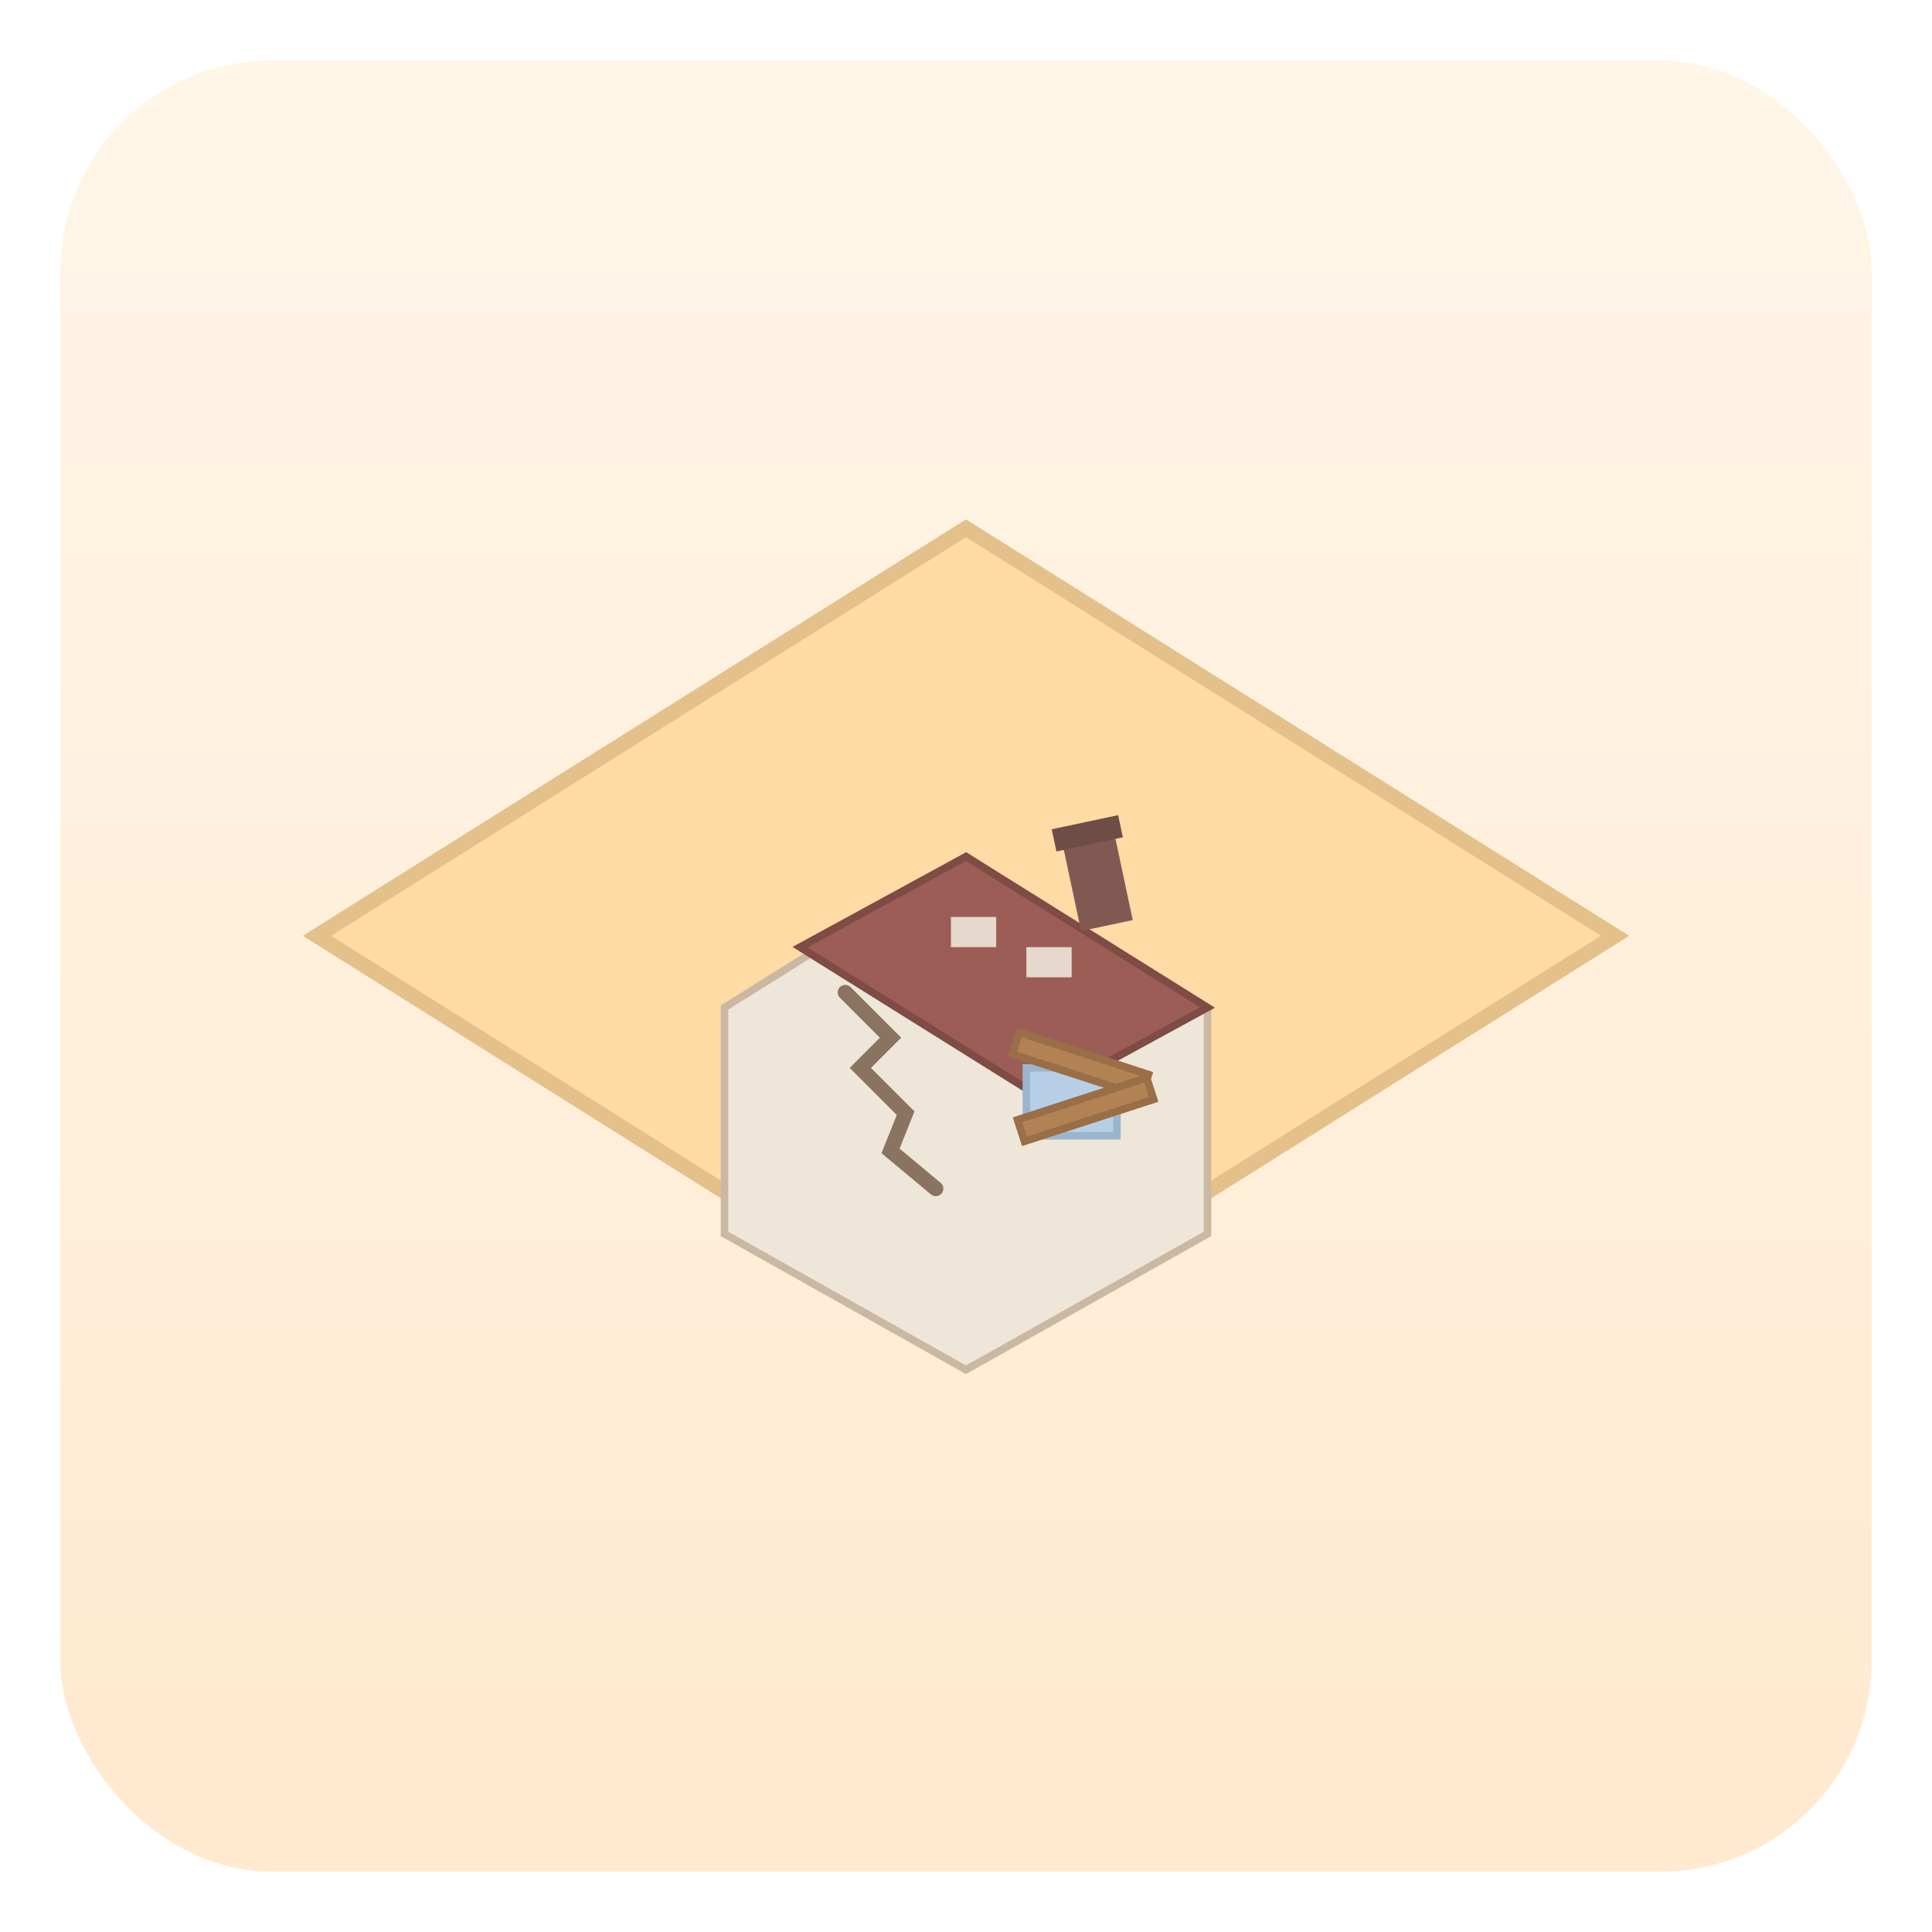 <svg xmlns="http://www.w3.org/2000/svg" viewBox="0 0 256 256" role="img" aria-label="C2 – Közmunka-intenzív periféria (isometric)">
  <title>C2 – Közmunka‑intenzív periféria (isometric)</title>
  <desc>Isometrikus csempe omladozó házzal: repedések, hiányzó cserepek, bedeszkázott ablak.</desc>
  <defs>
    <linearGradient id="c2isoBg" x1="0" y1="0" x2="0" y2="1">
      <stop offset="0%" stop-color="#fff6e8"></stop>
      <stop offset="100%" stop-color="#ffe9cf"></stop>
    </linearGradient>
    <filter id="c2ds">
      <feGaussianBlur in="SourceAlpha" stdDeviation="1.5"></feGaussianBlur>
      <feOffset dx="0" dy="1.5"></feOffset>
      <feComponentTransfer><feFuncA type="linear" slope="0.25"></feFuncA></feComponentTransfer>
      <feMerge><feMergeNode></feMergeNode><feMergeNode in="SourceGraphic"></feMergeNode></feMerge>
    </filter>
  </defs>
  <rect x="8" y="8" width="240" height="240" rx="28" fill="url(#c2isoBg)"></rect>
  <g transform="translate(128,124)">
    <polygon points="-86,0 0,-54 86,0 0,54" fill="#ffdba6" stroke="#e4c18b" stroke-width="2"></polygon>
    <!-- ház -->
    <g transform="translate(-10,-2)" filter="url(#c2ds)">
      <!-- fal "front" -->
      <polygon points="-22,10 10,-10 42,10 42,40 10,58 -22,40" fill="#efe6da" stroke="#cbb8a3"></polygon>
      <!-- repedés -->
      <path d="M-6,8 l6,6 -4,4 6,6 -2,5 6,5" stroke="#8a7361" stroke-width="2" fill="none" stroke-linecap="round"></path>
      <!-- tető -->
      <polygon points="10,-10 42,10 20,22 -12,2" fill="#9b5d55" stroke="#7f4b45"></polygon>
      <!-- hiányzó cserepek -->
      <rect x="8" y="-2" width="6" height="4" fill="#efe6da" opacity="0.9"></rect>
      <rect x="18" y="2" width="6" height="4" fill="#efe6da" opacity="0.9"></rect>
      <!-- kémény kicsit ferdén -->
      <g transform="translate(24,-6) rotate(-12)">
        <rect x="0" y="-6" width="7" height="12" fill="#805a52"></rect>
        <rect x="-1" y="-8" width="9" height="3" fill="#6e4d46"></rect>
      </g>
      <!-- ablak bedeszkázva -->
      <rect x="18" y="18" width="12" height="9" fill="#b7cfe6" stroke="#9bb6cc"></rect>
      <rect x="16" y="16" width="18" height="3" transform="rotate(18 25 18)" fill="#b38254" stroke="#9a6e46"></rect>
      <rect x="17" y="22" width="18" height="3" transform="rotate(-18 26 24)" fill="#b38254" stroke="#9a6e46"></rect>
    </g>
  </g>
</svg>
